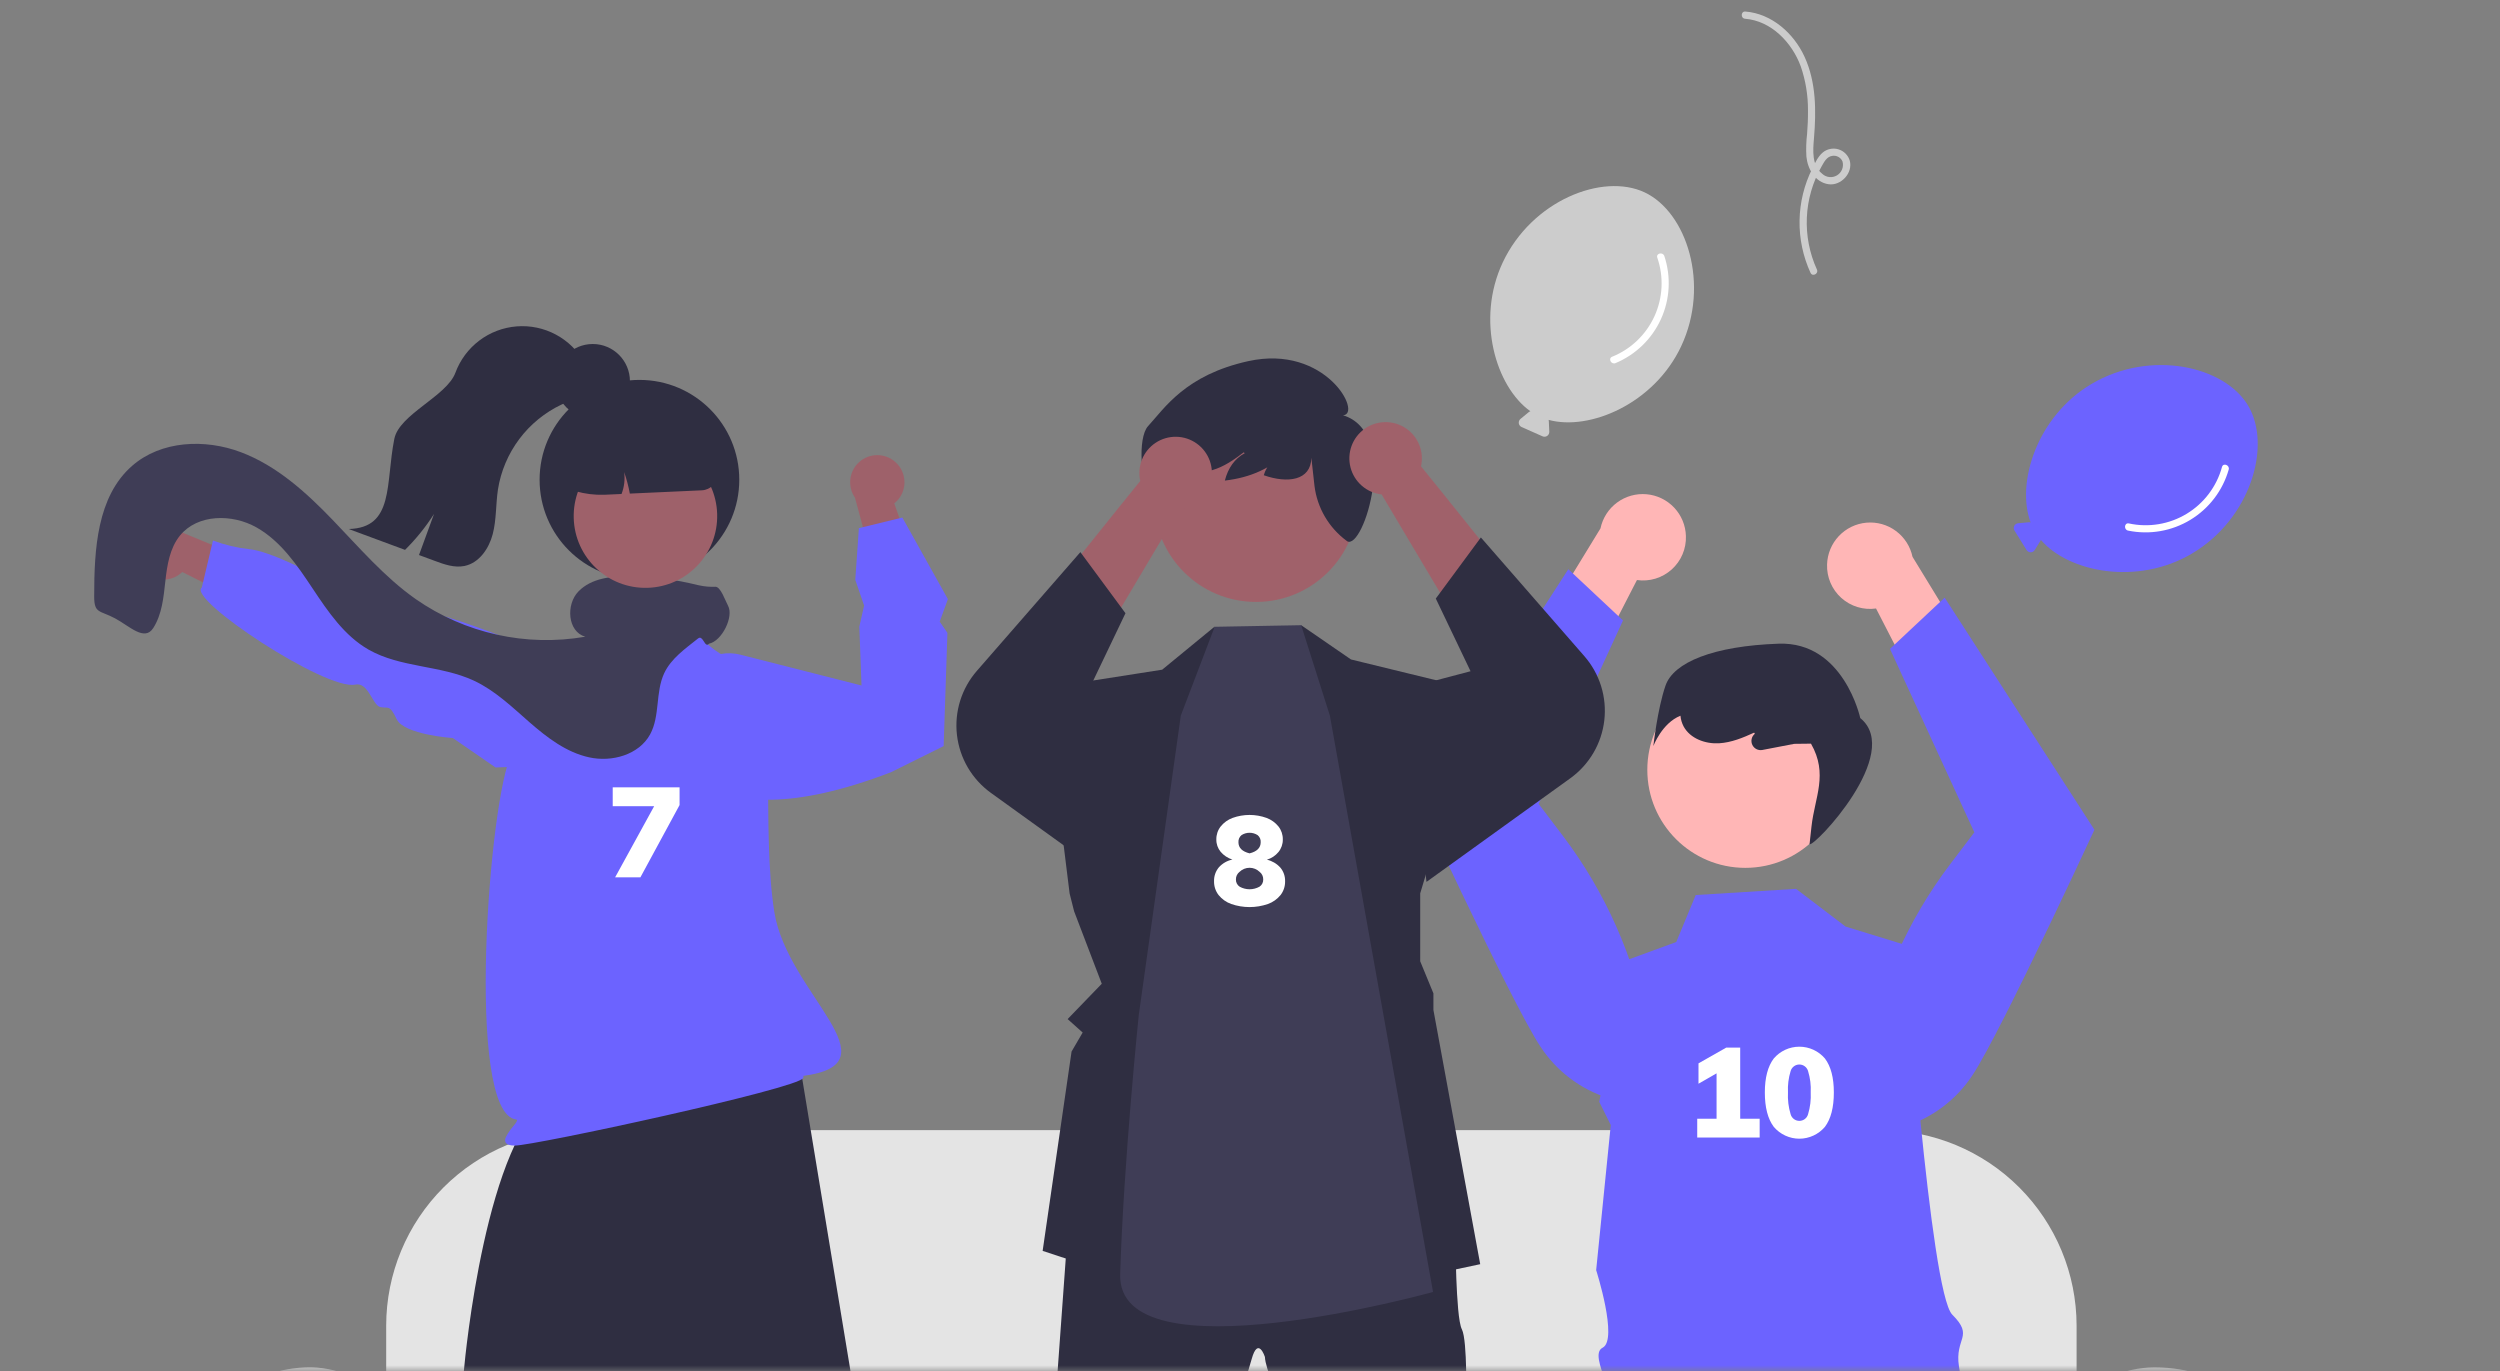 <svg width="217" height="119" viewBox="0 0 217 119" fill="none" xmlns="http://www.w3.org/2000/svg">
<rect x="0" y="0" width="217" height="119" fill="#808080" stroke="none"/>
<mask id="mask0_48_435" style="mask-type:alpha" maskUnits="userSpaceOnUse" x="0" y="0" width="217" height="119">
<rect width="217" height="119" fill="#D9D9D9"/>
</mask>
<g mask="url(#mask0_48_435)">
<path d="M182.305 159.812H31.19V134.157H33.521V115.062C33.526 110.563 35.316 106.25 38.497 103.069C41.678 99.887 45.991 98.098 50.49 98.093H163.278C167.777 98.098 172.091 99.887 175.272 103.069C178.453 106.25 180.243 110.563 180.248 115.062V134.157H182.305V159.812Z" fill="#E4E4E4"/>
<path d="M186.399 188.049H178.876V187.912C178.869 181.259 176.223 174.88 171.518 170.176C166.814 165.471 160.435 162.825 153.782 162.817H59.712C53.059 162.825 46.681 165.471 41.976 170.176C37.272 174.88 34.626 181.259 34.618 187.912V188.049H27.096C25.382 188.047 23.738 187.365 22.527 186.153C21.315 184.941 20.633 183.298 20.631 181.584V139.648C18.447 138.414 16.67 131.711 17.824 126.358C18.548 122.998 20.639 118.941 26.486 118.69C32.179 118.445 36.404 123.789 36.781 128.934C36.986 131.641 36.191 134.329 34.547 136.489H34.618V142.471C46.962 138.516 59.323 136.503 71.361 136.489C83.68 136.501 95.913 138.537 107.571 142.515C131.811 134.675 155.8 134.522 178.876 142.063V136.489H178.948C177.304 134.329 176.509 131.641 176.713 128.934C177.127 123.291 181.743 118.696 187.002 118.69H187.019C193.221 118.69 195.415 122.424 196.163 125.557C197.487 131.103 195.056 138.403 192.863 139.648V181.584C192.862 183.298 192.18 184.941 190.968 186.153C189.756 187.365 188.113 188.047 186.399 188.049Z" fill="#CACACA"/>
<path d="M155.896 77.152L160.196 80.427L165.383 82.021C165.383 82.021 167.527 112.181 169.459 114.113C171.391 116.045 169.648 116.097 170.037 118.607C170.425 121.116 171.368 126.261 171.368 126.261C158.328 133.164 147.085 133.349 138.054 125.272C137.939 124.772 137.997 124.248 138.221 123.786C138.444 123.324 138.818 122.953 139.281 122.733C140.962 121.841 137.732 117.678 139.106 116.982C140.479 116.286 138.547 110.249 138.547 110.249L139.815 97.652L138.813 95.639L141.257 83.318L145.497 81.769L147.19 77.689L155.896 77.152Z" fill="#6C63FF"/>
<path d="M158.59 48.994C158.571 49.538 158.671 50.081 158.884 50.582C159.097 51.084 159.417 51.533 159.823 51.897C160.228 52.262 160.708 52.533 161.229 52.692C161.751 52.851 162.301 52.893 162.84 52.816L168.901 64.597L172.278 58.597L166.005 48.33C165.816 47.432 165.304 46.635 164.566 46.089C163.829 45.543 162.917 45.287 162.003 45.369C161.089 45.45 160.236 45.865 159.608 46.533C158.979 47.201 158.616 48.076 158.59 48.994Z" fill="#FFB6B6"/>
<path d="M168.797 51.876L181.797 72.023L181.754 72.116C181.705 72.222 178.761 78.58 175.908 84.403C175.469 85.3 175.032 86.184 174.608 87.031C174.425 87.396 174.245 87.754 174.067 88.104C172.869 90.466 171.823 92.418 171.198 93.345C169.816 95.442 167.758 97.003 165.367 97.769L165.307 97.784L165.249 97.76C164.08 97.267 163.113 96.389 162.509 95.272C161.905 94.156 161.699 92.867 161.926 91.618C163.054 85.592 165.566 79.912 169.265 75.024L171.373 72.246L164.049 56.324L168.797 51.876Z" fill="#6C63FF"/>
<path d="M146.337 46.526C146.357 47.07 146.256 47.613 146.043 48.114C145.83 48.616 145.51 49.065 145.105 49.429C144.699 49.794 144.219 50.065 143.698 50.224C143.176 50.383 142.627 50.425 142.087 50.348L136.026 62.129L132.649 56.13L138.923 45.862C139.112 44.964 139.623 44.167 140.361 43.621C141.098 43.075 142.011 42.819 142.925 42.901C143.839 42.982 144.691 43.397 145.32 44.065C145.949 44.733 146.311 45.608 146.337 46.526Z" fill="#FFB6B6"/>
<path d="M136.13 49.407L123.131 69.555L123.174 69.648C123.223 69.754 126.166 76.112 129.019 81.935C129.458 82.832 129.895 83.716 130.319 84.563C130.502 84.928 130.682 85.286 130.86 85.636C132.058 87.998 133.105 89.95 133.729 90.877C135.111 92.974 137.169 94.535 139.56 95.301L139.62 95.316L139.678 95.292C140.848 94.799 141.814 93.921 142.418 92.805C143.022 91.688 143.228 90.399 143.001 89.15C141.874 83.124 139.361 77.444 135.662 72.556L133.554 69.778L140.878 53.856L136.13 49.407Z" fill="#6C63FF"/>
<path d="M151.493 75.33C156.191 75.33 160 71.521 160 66.823C160 62.125 156.191 58.316 151.493 58.316C146.795 58.316 142.987 62.125 142.987 66.823C142.987 71.521 146.795 75.33 151.493 75.33Z" fill="#FFB6B6"/>
<path d="M144.565 59.515C145.264 57.48 148.747 56.068 154.392 55.872C160.038 55.675 161.47 62.328 161.47 62.328C165.239 65.386 157.445 73.571 157.068 73.276L157.238 71.738C157.518 69.191 158.711 67.204 157.194 64.549L155.738 64.566L152.975 65.097C152.803 65.13 152.624 65.106 152.467 65.027C152.31 64.949 152.184 64.822 152.106 64.664C152.029 64.507 152.006 64.328 152.04 64.156C152.074 63.984 152.164 63.828 152.296 63.712L152.321 63.69L152.258 63.593C151.285 64.039 150.282 64.453 149.218 64.516C148.021 64.586 146.712 64.11 146.139 63.057C145.986 62.767 145.892 62.45 145.864 62.124C144.25 62.769 143.511 64.759 143.511 64.759C143.511 64.759 143.865 61.55 144.565 59.515Z" fill="#2F2E41"/>
<path d="M152.739 97.105V98.74H147.319V97.105H148.998V93.167L147.429 94.067V92.3L149.842 90.929H151.049V97.105L152.739 97.105Z" fill="white"/>
<path d="M153.962 97.808C153.446 97.12 153.188 96.126 153.188 94.824C153.188 93.544 153.446 92.562 153.962 91.878C154.236 91.557 154.576 91.298 154.96 91.121C155.343 90.944 155.761 90.853 156.183 90.853C156.606 90.853 157.023 90.944 157.407 91.121C157.79 91.298 158.131 91.557 158.405 91.878C158.92 92.562 159.178 93.544 159.178 94.824C159.178 96.126 158.92 97.12 158.405 97.808C158.132 98.131 157.791 98.39 157.408 98.568C157.024 98.746 156.606 98.839 156.183 98.839C155.76 98.839 155.342 98.746 154.959 98.568C154.575 98.39 154.235 98.131 153.962 97.808ZM156.94 96.716C157.125 96.103 157.203 95.463 157.17 94.824C157.203 94.197 157.125 93.57 156.94 92.97C156.893 92.805 156.794 92.661 156.657 92.558C156.52 92.455 156.354 92.399 156.183 92.399C156.012 92.399 155.846 92.455 155.709 92.558C155.573 92.661 155.473 92.805 155.426 92.97C155.242 93.57 155.164 94.197 155.196 94.824C155.163 95.463 155.241 96.103 155.426 96.716C155.472 96.882 155.571 97.028 155.708 97.132C155.844 97.236 156.011 97.292 156.183 97.292C156.355 97.292 156.522 97.236 156.659 97.132C156.795 97.028 156.894 96.882 156.94 96.716Z" fill="white"/>
<path d="M88.621 155.862C88.683 154.946 89.172 149.881 89.172 149.881L90.342 139.139L92.405 110.665L92.54 108.801L103.346 106.727L110.731 103.186L119.509 105.992L126.345 108.556C126.345 108.556 126.356 109.653 126.409 110.978C126.479 112.714 126.602 114.841 126.895 115.394C127.383 116.371 127.261 121.618 127.261 121.618C127.261 121.618 127.746 132.292 128.358 133.463C128.969 134.633 129.092 137.07 128.908 137.559C128.724 138.048 129.519 150.867 129.519 150.867C129.519 150.867 131.562 173.552 130.281 176.973C128.999 180.393 124.156 178.153 124.156 178.153C124.156 178.153 124.39 177.24 122.986 176.81C121.581 176.379 117.303 144.213 117.303 144.213C117.303 144.213 116.507 137.618 115.776 135.727C115.044 133.837 114.371 128.526 114.371 128.526C114.371 128.526 109.853 119.736 109.795 117.782C109.795 117.782 109.204 115.953 108.645 117.966C108.086 119.979 106.438 124.801 106.438 124.801L104.832 130.724L102.942 139.572L101.719 147.022C101.719 147.022 99.887 156.909 99.594 157.336C99.302 157.764 99.594 166.797 99.594 166.797C99.594 166.797 98.178 174.489 96.177 175.832C94.175 177.175 88.873 175.854 88.873 175.854C88.873 175.854 88.56 156.778 88.621 155.862Z" fill="#2F2E41"/>
<path d="M93.232 79.098L95.634 85.389L92.67 88.456L93.975 89.624L93.012 91.275L90.501 108.577L104.266 113.114L108.901 108.063L112.555 113.114L128.482 109.731L124.421 87.668V86.225L123.274 83.44V77.544L128.541 59.993L117.264 57.241L112.942 54.267L111.543 58.449L105.588 57.528L105.433 54.387L100.877 58.129L94.803 59.08L90.209 59.993L89.624 61.265L90.794 61.011L92.843 77.557L93.232 79.098Z" fill="#2F2E41"/>
<path d="M102.494 62.114L105.433 54.405L112.942 54.267L115.433 62.114L124.388 112.141C124.388 112.141 96.953 119.781 97.231 110.597C97.524 100.941 98.844 88.115 98.844 88.115L102.494 62.114Z" fill="#3F3D56"/>
<path d="M109.02 52.248C113.905 52.248 117.865 48.288 117.865 43.404C117.865 38.519 113.905 34.559 109.02 34.559C104.135 34.559 100.175 38.519 100.175 43.404C100.175 48.288 104.135 52.248 109.02 52.248Z" fill="#A0616A"/>
<path d="M99.653 36.987C101.093 35.42 102.894 32.551 108.35 31.347C115.091 29.858 118.276 35.947 116.576 36.047C121.547 37.553 118.354 47.84 116.929 46.977C116.917 46.968 116.905 46.959 116.894 46.949C116.127 46.385 115.484 45.67 115.003 44.849C114.522 44.027 114.214 43.117 114.097 42.172L113.826 39.738C113.788 41.718 111.763 41.98 109.695 41.251C109.817 40.816 110.051 40.422 110.372 40.105C110.694 39.789 111.092 39.561 111.528 39.446C110.263 40.613 108.616 41.448 106.316 41.714C106.599 40.621 107.161 39.816 108.042 39.34L107.96 39.259C107.117 39.901 106.239 40.517 105.226 40.808C104.085 41.134 102.719 40.958 101.938 40.065C101.728 39.819 101.569 39.533 101.471 39.224C101.64 40.793 100.588 42.583 99.771 42.276C99.091 42.144 98.695 38.031 99.653 36.987Z" fill="#2F2E41"/>
<path d="M119.925 42.916L127.969 56.449L133.915 53.641C133.915 53.641 123.67 40.846 123.344 40.477C123.483 39.855 123.431 39.206 123.194 38.614C122.956 38.023 122.544 37.517 122.013 37.164C121.482 36.812 120.857 36.629 120.219 36.64C119.582 36.65 118.963 36.854 118.444 37.224C117.925 37.595 117.531 38.114 117.313 38.713C117.096 39.312 117.065 39.963 117.226 40.58C117.386 41.197 117.73 41.751 118.212 42.168C118.694 42.585 119.292 42.846 119.925 42.916Z" fill="#A0616A"/>
<path d="M123.82 76.547L136.304 67.553C137.118 66.966 137.801 66.216 138.309 65.35C138.817 64.485 139.139 63.522 139.254 62.525C139.369 61.528 139.275 60.518 138.977 59.559C138.679 58.601 138.185 57.715 137.525 56.958L128.541 46.652L124.627 51.955L127.643 58.263L121.802 59.804L123.82 76.547Z" fill="#2F2E41"/>
<path d="M102.393 44.188L94.349 57.721L88.403 54.913C88.403 54.913 98.648 42.118 98.974 41.75C98.835 41.128 98.887 40.478 99.124 39.886C99.362 39.295 99.773 38.789 100.305 38.437C100.836 38.084 101.461 37.901 102.099 37.912C102.736 37.922 103.355 38.127 103.874 38.497C104.393 38.867 104.787 39.386 105.005 39.985C105.222 40.584 105.253 41.235 105.092 41.852C104.932 42.469 104.588 43.023 104.106 43.44C103.624 43.857 103.026 44.118 102.393 44.188Z" fill="#A0616A"/>
<path d="M98.498 77.819L86.014 68.825C85.2 68.239 84.516 67.488 84.008 66.623C83.501 65.757 83.179 64.795 83.064 63.797C82.949 62.8 83.043 61.79 83.341 60.831C83.639 59.873 84.133 58.987 84.793 58.23L93.777 47.924L97.691 53.228L94.674 59.535L100.516 61.076L98.498 77.819Z" fill="#2F2E41"/>
<path d="M111.129 75.301C111.411 75.634 111.559 76.06 111.546 76.497C111.555 76.929 111.416 77.351 111.151 77.692C110.864 78.045 110.487 78.313 110.059 78.466C109.025 78.824 107.901 78.824 106.867 78.466C106.439 78.313 106.061 78.045 105.775 77.692C105.51 77.351 105.371 76.929 105.38 76.497C105.366 76.055 105.514 75.624 105.797 75.284C106.107 74.941 106.518 74.704 106.971 74.61C106.574 74.486 106.22 74.252 105.951 73.935C105.703 73.634 105.571 73.255 105.578 72.865C105.57 72.457 105.704 72.057 105.956 71.736C106.227 71.4 106.583 71.144 106.987 70.995C107.941 70.651 108.985 70.651 109.938 70.995C110.342 71.145 110.699 71.4 110.97 71.736C111.222 72.057 111.356 72.457 111.348 72.865C111.355 73.263 111.221 73.649 110.97 73.957C110.709 74.274 110.359 74.505 109.966 74.621C110.414 74.723 110.82 74.961 111.129 75.301ZM109.319 76.968C109.424 76.9 109.51 76.806 109.568 76.694C109.626 76.583 109.653 76.458 109.648 76.332C109.651 76.205 109.623 76.079 109.568 75.965C109.513 75.85 109.431 75.751 109.33 75.674C109.097 75.449 108.786 75.323 108.463 75.323C108.139 75.323 107.829 75.449 107.596 75.674C107.495 75.751 107.413 75.85 107.358 75.965C107.302 76.079 107.275 76.205 107.278 76.332C107.272 76.458 107.3 76.583 107.358 76.694C107.415 76.806 107.501 76.9 107.607 76.968C107.869 77.112 108.164 77.188 108.463 77.188C108.762 77.188 109.056 77.112 109.319 76.968ZM107.766 72.487C107.675 72.561 107.602 72.656 107.555 72.764C107.509 72.872 107.489 72.989 107.497 73.107C107.497 73.59 107.819 73.911 108.463 74.072C109.106 73.912 109.428 73.59 109.428 73.107C109.437 72.989 109.417 72.872 109.37 72.764C109.323 72.656 109.251 72.561 109.159 72.487C108.951 72.354 108.71 72.284 108.463 72.284C108.216 72.284 107.974 72.354 107.766 72.487Z" fill="white"/>
<path d="M12.249 49.282C12.441 49.566 12.692 49.804 12.986 49.98C13.28 50.156 13.608 50.265 13.949 50.3C14.29 50.335 14.634 50.295 14.957 50.182C15.28 50.07 15.575 49.888 15.821 49.65L23.257 53.386L22.75 49.091L15.767 46.201C15.338 45.816 14.784 45.6 14.207 45.596C13.631 45.592 13.073 45.8 12.639 46.179C12.206 46.559 11.927 47.085 11.854 47.657C11.783 48.228 11.923 48.807 12.249 49.282Z" fill="#9E616A"/>
<path d="M43.012 66.617L39.309 64.064C39.309 64.064 35.07 63.776 34.432 62.428C33.794 61.08 33.687 61.533 33.007 61.372C32.327 61.211 31.976 59.182 30.837 59.422C28.273 59.96 16.216 51.993 17.517 50.997L18.485 46.919C19.507 47.3 20.572 47.553 21.657 47.671C23.297 47.82 27.16 49.694 27.733 50.309C28.305 50.923 29.319 50.685 30.678 51.007C32.038 51.33 32.514 53.517 34.769 52.934C37.941 52.116 54.379 59.912 56.157 60.64C58.109 61.438 59.472 63.819 59.472 63.819L58.934 66.085L43.012 66.617Z" fill="#6C63FF"/>
<path d="M63.228 145.421L57.847 120.31L49.445 148.21L36.139 174.668L36.069 174.808L31.854 172.539C31.26 161.796 32.672 151.729 37.839 142.926L40.286 118.765C40.361 117.939 42.186 98.558 47.965 95.121L49.657 91.261L66.49 87.104L66.551 87.173C68.169 88.993 69.239 91.234 69.634 93.636L74.664 124.107L74.667 124.124L73.318 145.38L75.163 176.74H68.488C64.359 168.97 62.605 158.531 63.228 145.421Z" fill="#2F2E41"/>
<path d="M77.718 40.105C77.975 40.331 78.179 40.611 78.315 40.925C78.452 41.239 78.518 41.579 78.509 41.922C78.5 42.264 78.416 42.6 78.263 42.906C78.11 43.212 77.891 43.481 77.623 43.694L80.372 51.549L76.178 50.494L74.211 43.197C73.883 42.722 73.741 42.145 73.811 41.572C73.881 41 74.159 40.474 74.591 40.093C75.023 39.712 75.581 39.502 76.157 39.504C76.733 39.507 77.289 39.72 77.718 40.105Z" fill="#9E616A"/>
<path d="M44.695 99.436C44.242 99.436 43.985 99.348 43.885 99.157C43.739 98.877 43.992 98.512 44.286 98.088C44.492 97.793 45.09 97.207 44.796 97.171C40.331 96.626 42.474 69.096 44.409 65.456C44.802 64.717 44.386 63.583 44.829 62.328C46.039 58.901 47.69 57.848 50.978 55.75C51.245 55.58 51.523 55.402 51.812 55.217C52.186 54.976 52.165 54.18 52.143 53.336C52.119 52.398 52.094 51.429 52.553 50.823L52.583 50.783L52.631 50.772C53.742 50.515 57.479 50.038 59.691 50.776L59.722 50.786L59.745 50.809C60.27 51.334 60.318 52.352 60.365 53.337C60.403 54.145 60.438 54.909 60.736 55.24C63.01 57.775 65.588 57.725 65.614 57.725L65.742 57.721L65.755 57.848C67.349 60.882 66.101 72.15 67.209 79.149C68.334 86.26 77.948 92.313 69.716 93.388C69.734 93.415 69.744 93.447 69.745 93.48C69.746 93.512 69.738 93.544 69.722 93.573C69.224 94.502 46.404 99.436 44.695 99.436Z" fill="#6C63FF"/>
<path d="M81.908 64.762L77.339 67.029C68.535 70.411 63.934 69.587 61.622 68.301C59.156 66.929 58.728 64.826 58.711 64.737L58.71 64.694L59.273 60.23C59.345 59.663 59.536 59.118 59.835 58.63C60.133 58.143 60.532 57.724 61.004 57.402C61.476 57.081 62.012 56.863 62.575 56.764C63.137 56.664 63.715 56.686 64.269 56.827L74.78 59.502L74.589 54.4L75.004 52.562L74.238 50.329L74.552 45.844L78.322 44.921L82.277 52.005L81.567 53.96L82.236 54.934L82.235 54.979L81.908 64.762Z" fill="#6C63FF"/>
<path d="M58.987 68.342V69.878L55.587 76.153H53.392L56.782 69.976H53.184V68.342L58.987 68.342Z" fill="white"/>
<path d="M145.922 30.064C148.448 24.693 146.404 18.414 142.753 16.697C139.103 14.981 132.963 17.41 130.437 22.781C128.099 27.753 129.84 33.576 132.838 35.697C132.788 35.712 132.741 35.736 132.7 35.769L131.979 36.362C131.924 36.407 131.882 36.466 131.856 36.532C131.83 36.598 131.822 36.67 131.831 36.741C131.841 36.811 131.868 36.878 131.911 36.935C131.954 36.992 132.01 37.037 132.075 37.066L133.892 37.873C133.957 37.902 134.028 37.914 134.099 37.907C134.17 37.901 134.238 37.877 134.297 37.836C134.356 37.796 134.403 37.742 134.435 37.678C134.467 37.614 134.482 37.544 134.479 37.473L134.436 36.541C134.434 36.508 134.428 36.476 134.418 36.445C137.968 37.42 143.578 35.046 145.922 30.064Z" fill="#CCCCCC"/>
<path d="M143.852 22.361C144.426 24.025 144.339 25.845 143.609 27.447C142.879 29.048 141.562 30.308 139.93 30.966C139.558 31.121 139.855 31.672 140.224 31.519C141.973 30.79 143.382 29.427 144.168 27.703C144.955 25.98 145.06 24.023 144.464 22.224C144.337 21.845 143.725 21.979 143.852 22.361Z" fill="white"/>
<path d="M190.243 48.061C195.355 45.044 197.2 38.704 195.149 35.23C193.099 31.756 186.657 30.308 181.545 33.324C176.814 36.117 174.975 41.91 176.259 45.351C176.209 45.335 176.156 45.329 176.104 45.332L175.174 45.417C175.104 45.424 175.036 45.448 174.977 45.488C174.918 45.528 174.871 45.583 174.839 45.647C174.807 45.71 174.792 45.781 174.795 45.852C174.799 45.923 174.82 45.992 174.858 46.053L175.905 47.743C175.942 47.803 175.994 47.853 176.057 47.888C176.119 47.922 176.189 47.94 176.26 47.94C176.331 47.94 176.401 47.922 176.463 47.887C176.525 47.853 176.577 47.803 176.615 47.742L177.105 46.948C177.121 46.92 177.134 46.89 177.144 46.859C179.528 49.663 185.501 50.859 190.243 48.061Z" fill="#6C63FF"/>
<path d="M192.87 40.53C192.407 42.228 191.31 43.683 189.805 44.596C188.301 45.508 186.503 45.808 184.784 45.434C184.389 45.352 184.324 45.975 184.716 46.056C186.571 46.439 188.503 46.105 190.123 45.123C191.743 44.141 192.932 42.583 193.452 40.761C193.561 40.377 192.98 40.143 192.87 40.53Z" fill="white"/>
<path d="M157.707 23.392C157.063 21.975 156.764 20.425 156.835 18.87C156.905 17.316 157.343 15.8 158.113 14.447C158.333 14.065 158.551 13.604 159.032 13.531C159.214 13.498 159.401 13.527 159.564 13.615C159.727 13.702 159.855 13.842 159.928 14.012C159.992 14.238 159.981 14.478 159.895 14.697C159.809 14.915 159.653 15.099 159.452 15.221C159.251 15.342 159.016 15.394 158.782 15.368C158.549 15.342 158.33 15.241 158.161 15.078C157.249 14.344 157.364 13.05 157.452 12.009C157.652 9.637 157.649 7.147 156.64 4.939C155.706 2.896 153.8 1.188 151.498 1.001C151.095 0.969 151.072 1.594 151.473 1.627C153.756 1.812 155.543 3.693 156.302 5.752C156.73 6.991 156.943 8.295 156.932 9.606C156.939 10.279 156.908 10.952 156.856 11.623C156.777 12.277 156.757 12.937 156.795 13.595C156.902 14.668 157.551 15.819 158.712 15.99C159.795 16.15 160.852 15.018 160.559 13.941C160.489 13.709 160.361 13.497 160.189 13.326C160.016 13.154 159.804 13.028 159.571 12.959C159.338 12.89 159.091 12.88 158.853 12.93C158.615 12.979 158.393 13.087 158.207 13.244C157.8 13.583 157.536 14.166 157.304 14.632C156.604 16.034 156.227 17.575 156.201 19.142C156.175 20.709 156.501 22.262 157.155 23.686C157.326 24.051 157.878 23.756 157.707 23.392Z" fill="#CCCCCC"/>
<path d="M63.193 52.577C62.958 52.146 62.552 50.915 62.096 50.931C61.631 50.952 61.164 50.912 60.709 50.813C60.659 50.805 60.61 50.794 60.563 50.783C58.64 50.303 56.668 50.045 54.686 50.015C53.087 49.993 51.332 50.185 50.216 51.329C49.099 52.472 49.264 54.831 50.803 55.267C45.661 56.157 40.375 54.986 36.092 52.006C33.368 50.092 31.185 47.528 28.876 45.131C26.567 42.731 24.021 40.425 20.909 39.251C17.793 38.074 13.984 38.239 11.474 40.43C8.414 43.101 8.178 47.698 8.175 51.759C8.172 53.279 8.647 52.958 9.988 53.674C11.233 54.337 12.541 55.703 13.301 54.516C14.061 53.328 14.195 51.861 14.351 50.459C14.505 49.058 14.732 47.583 15.621 46.488C17.149 44.607 20.157 44.588 22.266 45.781C24.375 46.974 25.793 49.061 27.134 51.079C28.475 53.095 29.891 55.188 31.997 56.389C34.764 57.966 38.239 57.733 41.127 59.077C42.962 59.932 44.445 61.367 45.967 62.697C47.492 64.027 49.163 65.308 51.14 65.738C53.114 66.172 55.459 65.519 56.43 63.744C57.305 62.14 56.877 60.086 57.656 58.429C58.257 57.151 59.483 56.304 60.588 55.421C61.043 55.056 61.161 56.312 61.548 55.868C62.664 55.646 63.712 53.523 63.193 52.577Z" fill="#3F3D56"/>
<path d="M55.504 50.307C60.289 50.307 64.169 46.428 64.169 41.642C64.169 36.855 60.289 32.976 55.504 32.976C50.717 32.976 46.837 36.855 46.837 41.642C46.837 46.428 50.717 50.307 55.504 50.307Z" fill="#2F2E41"/>
<path d="M56.201 51.023C59.639 50.925 62.347 48.059 62.25 44.621C62.153 41.183 59.286 38.475 55.848 38.572C52.41 38.67 49.702 41.536 49.799 44.974C49.897 48.412 52.763 51.12 56.201 51.023Z" fill="#9E616A"/>
<path d="M56.085 35.3L53.56 35.371C51.969 35.417 50.462 36.093 49.368 37.25C48.275 38.407 47.685 39.95 47.728 41.541L47.73 41.597L47.776 41.626C49.148 42.533 50.768 42.994 52.413 42.945L52.555 42.941L53.95 42.878C54.184 42.273 54.263 41.62 54.178 40.977C54.388 41.586 54.553 42.21 54.669 42.844L60.928 42.559C61.293 42.541 61.635 42.382 61.883 42.114C62.132 41.847 62.266 41.494 62.257 41.129C62.21 39.538 61.534 38.031 60.377 36.938C59.219 35.845 57.676 35.256 56.085 35.3Z" fill="#2F2E41"/>
<path d="M51.054 33.737C50.484 34.44 49.569 34.733 48.747 35.113C47.297 35.799 46.035 36.829 45.073 38.112C44.11 39.396 43.475 40.895 43.223 42.48C43.029 43.77 43.097 45.098 42.769 46.36C42.443 47.621 41.583 48.875 40.306 49.128C39.441 49.301 38.56 48.991 37.734 48.682C37.279 48.515 36.825 48.346 36.37 48.177C36.806 46.987 37.24 45.798 37.675 44.608C36.955 45.739 36.11 46.786 35.157 47.729C33.528 47.125 31.897 46.522 30.265 45.918C34.235 45.82 33.449 41.986 34.227 38.094C34.655 35.956 38.771 34.4 39.529 32.355C39.938 31.246 40.657 30.278 41.599 29.564C42.542 28.851 43.669 28.423 44.847 28.33C46.026 28.237 47.206 28.484 48.248 29.041C49.291 29.599 50.152 30.443 50.73 31.474C51.554 31.775 51.613 33.044 51.054 33.737Z" fill="#2F2E41"/>
<path d="M51.451 36.314C53.233 36.314 54.678 34.869 54.678 33.087C54.678 31.305 53.233 29.86 51.451 29.86C49.669 29.86 48.224 31.305 48.224 33.087C48.224 34.869 49.669 36.314 51.451 36.314Z" fill="#2F2E41"/>
</g>
</svg>
